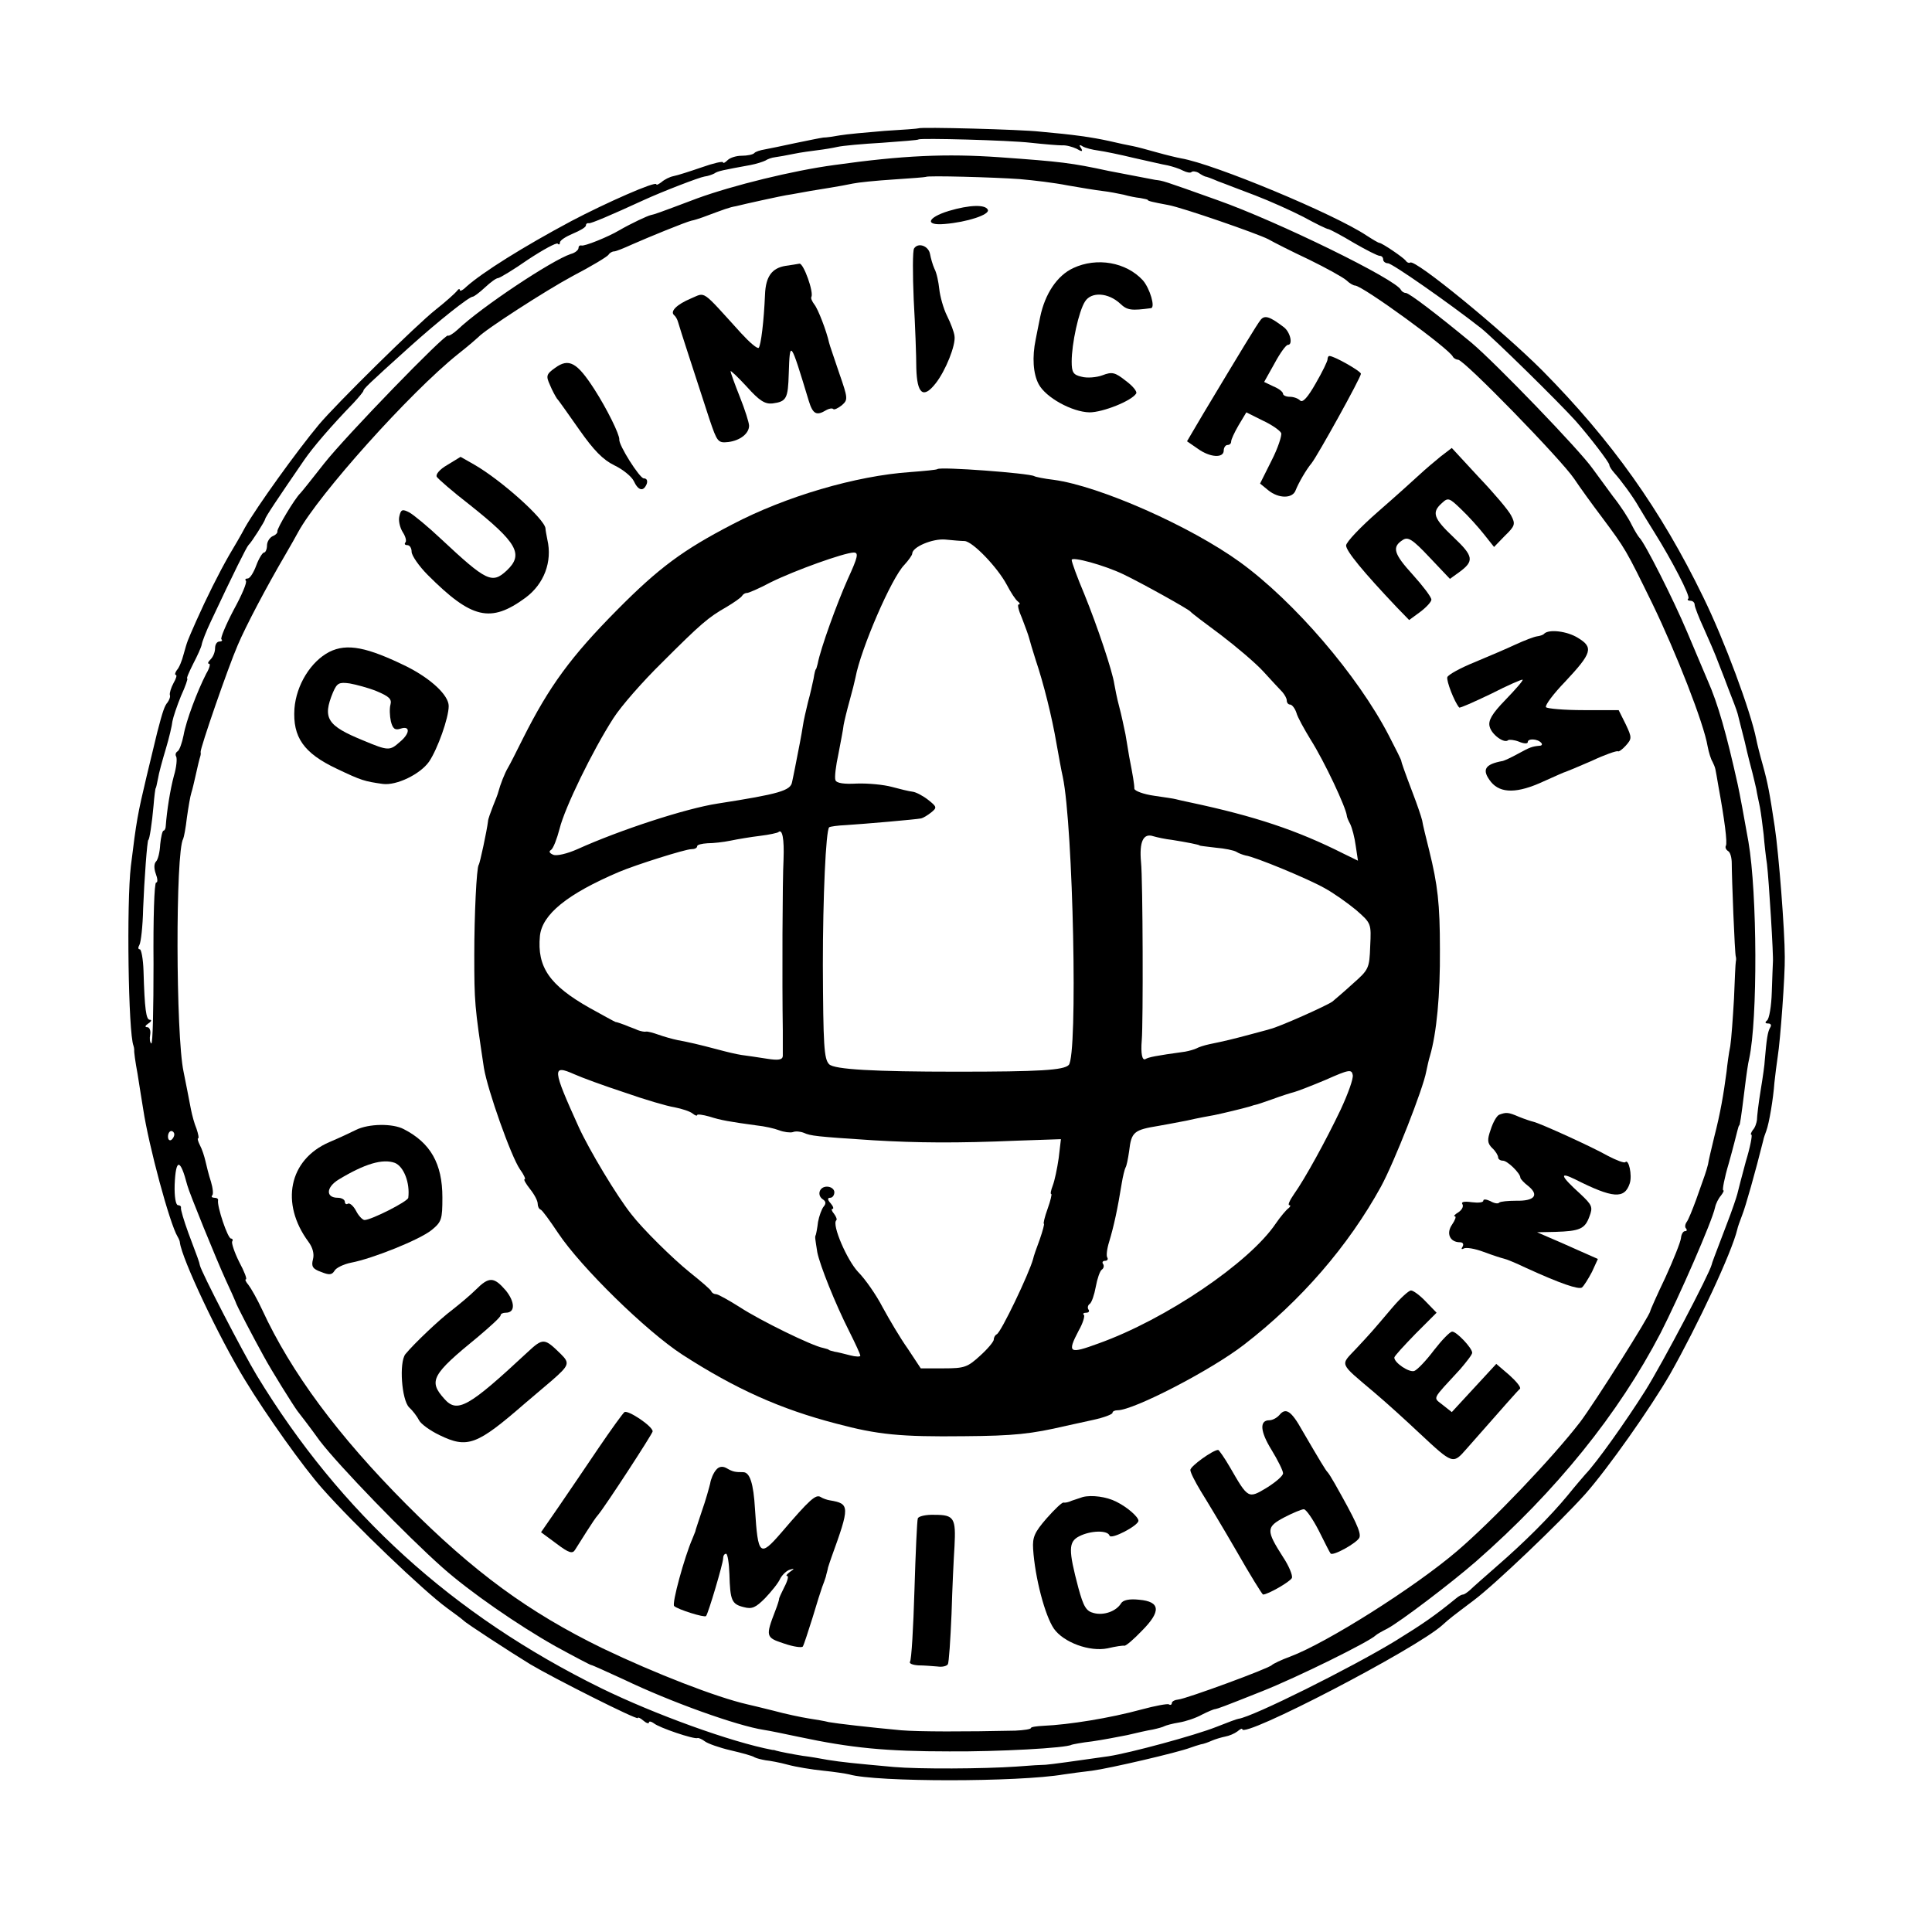 <?xml version="1.0" standalone="no"?>
<!DOCTYPE svg PUBLIC "-//W3C//DTD SVG 20010904//EN"
 "http://www.w3.org/TR/2001/REC-SVG-20010904/DTD/svg10.dtd">
<svg version="1.0" xmlns="http://www.w3.org/2000/svg"
 width="521pt" height="521pt" viewBox="0 0 521 521"
 preserveAspectRatio="xMidYMid meet">
<g transform="translate(0,521) scale(0.1,-0.1)"
fill="#000000" stroke="none">
<path d="M2477 4864 c-1 -1 -42 -4 -92 -7 -49 -4 -103 -9 -120 -12 -16 -3 -37
-6 -45 -6 -8 -1 -42 -8 -76 -15 -33 -7 -70 -15 -82 -17 -12 -2 -25 -6 -28 -10
-4 -4 -19 -7 -34 -7 -14 0 -31 -5 -38 -12 -7 -7 -12 -9 -12 -6 0 4 -26 -2 -57
-13 -32 -11 -66 -22 -77 -24 -10 -2 -24 -9 -32 -16 -8 -6 -14 -9 -14 -6 0 10
-136 -50 -229 -99 -131 -70 -239 -138 -282 -176 -10 -10 -19 -15 -19 -10 0 4
-4 3 -8 -3 -4 -5 -29 -28 -57 -50 -51 -40 -269 -255 -315 -310 -60 -72 -167
-221 -199 -277 -11 -21 -31 -55 -43 -75 -28 -49 -61 -115 -89 -178 -25 -57
-23 -51 -34 -90 -4 -16 -12 -36 -18 -42 -5 -7 -6 -13 -3 -13 4 0 1 -10 -6 -22
-7 -13 -11 -27 -10 -32 2 -4 -1 -13 -6 -20 -8 -9 -13 -23 -28 -81 -1 -5 -14
-58 -28 -116 -25 -105 -28 -122 -43 -244 -12 -100 -7 -451 7 -485 1 -3 2 -8 2
-11 -1 -4 3 -33 9 -65 5 -33 12 -75 15 -94 15 -100 72 -311 93 -345 3 -5 6
-12 6 -15 5 -44 105 -256 176 -372 57 -94 158 -236 209 -293 84 -95 272 -275
335 -321 22 -16 42 -31 45 -34 6 -7 126 -85 180 -118 60 -36 290 -152 290
-145 0 3 7 0 15 -7 8 -7 15 -9 15 -5 0 4 6 3 13 -2 14 -12 109 -44 118 -40 3
1 12 -3 20 -9 8 -6 39 -17 69 -24 30 -7 60 -15 65 -19 6 -3 19 -6 30 -8 11 -1
38 -6 60 -12 22 -6 65 -13 95 -16 30 -3 62 -8 70 -10 72 -21 456 -21 579 0 14
2 49 7 76 10 46 6 231 49 265 62 8 3 21 7 28 9 8 1 21 6 30 10 9 4 26 9 36 11
11 2 25 8 33 14 7 6 13 9 13 6 0 -27 470 217 540 281 20 18 24 21 85 67 56 42
229 207 300 286 61 69 176 232 229 324 74 131 166 327 181 390 1 6 7 22 13 38
9 22 36 118 57 202 1 6 5 17 8 25 8 21 19 88 22 130 2 19 6 51 9 71 7 43 20
220 19 269 0 70 -16 276 -27 350 -14 93 -19 119 -32 166 -8 28 -16 60 -18 71
-15 75 -86 267 -143 383 -114 235 -247 422 -434 611 -110 110 -342 300 -356
291 -3 -2 -9 0 -12 5 -7 9 -63 47 -71 48 -3 0 -18 9 -35 20 -87 58 -411 193
-500 208 -11 2 -40 9 -65 16 -25 7 -54 15 -65 17 -11 2 -40 8 -65 14 -46 10
-94 17 -185 25 -52 6 -323 13 -328 9z m303 -39 c36 -4 74 -7 84 -7 11 1 28 -4
39 -9 15 -9 18 -8 12 2 -6 8 -4 10 5 4 7 -4 26 -9 42 -11 15 -2 59 -11 96 -20
37 -8 78 -18 91 -20 13 -3 32 -9 41 -14 10 -5 20 -7 23 -4 3 3 12 2 19 -2 7
-5 15 -9 18 -10 3 0 19 -6 35 -13 17 -6 62 -24 100 -38 39 -15 97 -41 130 -58
33 -18 63 -33 68 -33 4 -1 35 -17 68 -37 33 -19 64 -35 70 -35 5 0 9 -4 9 -10
0 -5 6 -10 13 -10 11 0 163 -106 251 -175 34 -27 208 -198 255 -250 37 -42 91
-112 91 -119 0 -4 6 -13 13 -21 18 -20 50 -63 67 -93 9 -15 27 -45 41 -67 47
-75 98 -173 92 -179 -4 -3 -1 -6 5 -6 7 0 12 -5 12 -11 0 -5 11 -34 24 -62 13
-29 32 -72 41 -97 10 -25 21 -54 25 -65 13 -33 23 -59 26 -70 1 -5 10 -39 19
-75 8 -36 18 -74 21 -85 3 -11 7 -30 10 -42 2 -13 7 -35 10 -50 3 -16 7 -48
10 -73 2 -25 6 -61 9 -80 5 -41 18 -250 16 -265 0 -5 -2 -41 -3 -80 -1 -38 -7
-73 -13 -77 -6 -5 -5 -8 3 -8 8 0 10 -5 5 -12 -6 -11 -9 -29 -14 -88 0 -8 -5
-44 -11 -80 -6 -36 -10 -72 -10 -80 -1 -8 -5 -21 -11 -27 -5 -7 -7 -13 -4 -13
3 0 -3 -33 -15 -72 -11 -40 -21 -80 -23 -88 -2 -8 -14 -44 -28 -80 -37 -97
-40 -105 -41 -110 -6 -25 -132 -265 -179 -340 -53 -84 -132 -195 -162 -226 -5
-6 -27 -31 -47 -56 -47 -57 -117 -127 -192 -192 -32 -28 -65 -57 -72 -64 -7
-6 -15 -12 -19 -12 -3 0 -11 -4 -18 -10 -59 -48 -88 -68 -164 -115 -120 -73
-385 -205 -423 -210 -3 0 -30 -10 -60 -22 -58 -23 -232 -70 -290 -79 -90 -13
-156 -22 -170 -23 -8 0 -44 -2 -80 -5 -88 -6 -262 -7 -330 -1 -110 10 -139 13
-177 19 -21 4 -51 9 -68 11 -25 4 -62 11 -72 14 -2 1 -6 2 -10 2 -111 21 -318
96 -463 167 -400 197 -702 472 -927 842 -37 61 -151 281 -154 298 -2 10 -5 18
-31 87 -12 33 -21 63 -20 68 1 4 -3 7 -8 7 -6 0 -10 23 -9 55 3 72 15 72 34
-1 5 -20 78 -199 103 -254 14 -30 26 -57 27 -60 1 -7 50 -100 76 -147 21 -39
78 -130 91 -148 4 -5 32 -41 60 -80 51 -67 234 -256 331 -342 73 -65 203 -155
304 -212 51 -28 95 -51 97 -51 3 0 42 -18 88 -39 127 -61 306 -125 378 -136
14 -2 57 -11 95 -19 141 -30 235 -39 405 -39 130 -1 316 9 330 18 3 1 28 6 55
9 28 4 70 12 95 17 25 6 56 13 69 15 14 3 28 7 31 9 4 2 21 7 40 10 18 3 45
12 61 21 16 8 32 15 36 15 9 2 18 5 126 48 96 38 290 134 307 151 3 3 17 11
31 18 34 18 170 121 239 181 217 190 385 399 498 616 50 98 139 301 147 339 2
10 9 24 16 32 6 8 9 14 6 14 -3 0 3 33 15 73 11 39 21 79 23 87 2 8 4 15 5 15
2 0 5 19 15 100 4 33 9 69 12 80 23 106 22 445 -2 585 -10 57 -24 133 -29 155
-30 135 -53 217 -81 280 -7 17 -32 75 -55 130 -38 90 -115 242 -129 255 -3 3
-13 19 -21 35 -8 17 -30 51 -50 76 -19 26 -44 60 -55 75 -35 50 -261 284 -326
339 -92 76 -169 135 -178 135 -5 0 -11 4 -13 8 -12 28 -333 185 -494 242 -154
55 -146 52 -169 55 -11 2 -67 13 -125 24 -102 22 -128 25 -295 37 -143 10
-260 5 -445 -21 -112 -15 -274 -55 -370 -90 -106 -40 -115 -43 -125 -45 -9 -2
-52 -22 -85 -41 -30 -18 -95 -44 -102 -41 -5 1 -8 -2 -8 -7 0 -5 -9 -13 -21
-16 -51 -17 -241 -143 -305 -204 -12 -11 -24 -18 -26 -16 -6 7 -275 -270 -334
-345 -32 -41 -61 -77 -64 -80 -15 -14 -64 -96 -62 -103 1 -4 -5 -10 -13 -13
-8 -4 -15 -15 -15 -25 0 -10 -4 -19 -8 -19 -4 0 -14 -16 -21 -35 -7 -19 -17
-35 -23 -35 -6 0 -8 -3 -5 -6 4 -4 -11 -39 -33 -79 -21 -40 -36 -76 -33 -79 4
-3 1 -6 -5 -6 -7 0 -12 -8 -12 -18 0 -10 -5 -23 -12 -30 -7 -7 -9 -12 -4 -12
4 0 1 -12 -8 -27 -24 -47 -54 -126 -61 -166 -4 -20 -11 -40 -16 -43 -5 -3 -7
-9 -4 -14 3 -5 1 -29 -6 -52 -10 -37 -19 -94 -22 -135 0 -7 -3 -13 -6 -13 -3
0 -7 -17 -9 -37 -1 -21 -6 -41 -11 -46 -6 -6 -6 -19 -1 -33 5 -13 6 -24 1 -24
-5 0 -8 -99 -7 -219 0 -121 -2 -217 -6 -215 -4 3 -5 13 -3 24 2 11 -2 20 -8
20 -7 0 -6 4 3 10 8 5 10 10 4 10 -10 0 -14 28 -17 132 -1 32 -6 58 -10 58 -5
0 -5 5 -1 12 4 7 9 50 10 98 3 77 11 185 14 185 3 0 10 46 14 92 2 26 5 48 6
48 1 0 3 11 6 25 2 14 12 50 21 80 9 30 17 64 18 75 2 11 12 41 23 68 12 26
19 47 17 47 -3 0 5 18 16 40 11 21 22 45 23 52 1 7 12 36 25 63 61 130 96 200
101 205 8 7 44 64 45 70 0 5 35 57 105 159 24 35 73 92 133 154 15 16 27 31
27 33 0 5 13 18 123 117 80 72 162 137 172 137 3 0 18 11 33 25 15 14 30 25
35 25 4 0 41 22 81 50 41 27 76 46 80 43 3 -4 6 -2 6 3 0 6 16 16 35 24 19 8
35 17 35 22 0 4 3 7 8 6 6 -1 60 22 147 62 50 23 151 62 165 64 9 1 20 5 26 8
10 7 22 9 98 23 16 3 34 9 40 12 6 4 17 8 26 9 8 1 31 5 50 9 19 4 49 8 65 10
17 2 41 6 54 9 13 3 67 8 120 11 52 4 97 7 98 9 5 4 241 -2 303 -9z m-30 -98
c36 -3 94 -10 129 -17 34 -6 77 -13 94 -15 18 -2 43 -7 57 -10 14 -4 34 -8 45
-9 11 -2 20 -4 20 -5 0 -3 13 -6 56 -14 38 -7 240 -77 269 -92 14 -8 63 -33
110 -55 47 -23 92 -48 101 -56 8 -8 19 -14 23 -14 20 0 255 -171 264 -192 2
-4 9 -8 14 -8 16 0 278 -269 313 -321 16 -24 50 -71 75 -104 64 -86 64 -86
136 -233 63 -130 139 -323 149 -385 3 -16 9 -35 13 -41 3 -6 7 -15 8 -21 1 -5
5 -26 8 -45 16 -87 25 -154 20 -161 -2 -4 0 -10 6 -14 6 -3 10 -18 10 -33 0
-37 8 -246 11 -252 1 -3 1 -9 0 -13 -1 -4 -3 -50 -5 -101 -3 -51 -7 -108 -10
-127 -4 -19 -8 -50 -10 -69 -8 -61 -17 -113 -33 -175 -8 -33 -16 -67 -17 -75
-2 -8 -6 -22 -9 -30 -3 -8 -13 -37 -23 -65 -10 -27 -21 -55 -26 -61 -4 -6 -5
-14 -1 -17 3 -4 2 -7 -3 -7 -5 0 -10 -8 -11 -19 -1 -10 -20 -58 -42 -106 -23
-48 -41 -89 -41 -91 0 -10 -149 -246 -189 -299 -74 -96 -235 -265 -332 -348
-116 -99 -351 -247 -449 -284 -25 -9 -47 -20 -50 -23 -7 -9 -231 -91 -252 -93
-10 -1 -18 -5 -18 -10 0 -4 -4 -6 -8 -3 -4 2 -37 -4 -74 -14 -84 -23 -195 -41
-265 -44 -18 -1 -33 -3 -33 -6 0 -3 -19 -6 -42 -7 -135 -3 -260 -3 -308 1 -86
8 -173 18 -195 22 -11 3 -36 7 -55 10 -19 3 -62 12 -95 21 -33 8 -64 16 -70
17 -83 19 -248 83 -390 151 -199 97 -347 205 -530 389 -183 184 -310 355 -388
524 -13 28 -30 58 -37 67 -7 8 -10 15 -7 15 4 0 -4 21 -18 47 -13 26 -21 51
-19 55 3 4 1 8 -3 8 -9 0 -38 87 -35 103 1 4 -3 7 -10 7 -6 0 -9 3 -6 6 4 3 2
20 -3 37 -6 18 -12 43 -15 56 -3 13 -9 32 -15 43 -5 10 -7 18 -5 18 3 0 1 11
-4 26 -6 14 -12 37 -15 52 -7 37 -14 72 -20 102 -21 98 -22 593 -1 628 2 4 7
30 10 57 4 28 9 58 12 67 3 9 7 27 10 40 7 32 12 52 14 58 1 3 2 8 1 12 -1 11
74 228 100 288 22 52 78 158 129 245 13 22 28 49 34 60 55 101 301 376 431
480 28 22 52 43 55 46 17 19 179 124 255 165 50 26 93 52 96 57 3 5 10 9 15 9
5 0 27 9 49 19 43 19 143 60 160 64 6 1 19 5 30 9 59 22 72 27 90 30 11 3 43
10 70 16 28 6 64 14 80 16 17 3 39 7 50 9 11 2 36 6 55 9 19 3 46 8 60 11 14
3 63 8 110 11 46 3 85 6 87 7 3 4 184 -1 253 -6z m-2280 -2576 c0 -6 -4 -12
-8 -15 -5 -3 -9 1 -9 9 0 8 4 15 9 15 4 0 8 -4 8 -9z"/>
<path d="M2558 4641 c-58 -18 -65 -40 -10 -35 60 5 121 25 116 38 -6 15 -49
14 -106 -3z"/>
<path d="M2465 4540 c-4 -6 -4 -68 -1 -138 4 -70 7 -153 7 -185 2 -70 19 -83
52 -41 27 34 55 104 51 128 -1 10 -10 34 -20 54 -10 20 -19 53 -21 72 -2 19
-7 44 -13 55 -5 11 -10 29 -12 40 -4 22 -32 32 -43 15z"/>
<path d="M2894 4487 c-43 -20 -76 -69 -89 -132 -3 -16 -9 -43 -12 -60 -10 -48
-7 -93 8 -121 19 -36 90 -75 137 -76 36 0 114 31 126 51 3 5 -9 20 -28 34 -29
23 -37 25 -63 15 -16 -6 -42 -8 -56 -4 -23 5 -27 12 -27 41 0 48 19 136 36
162 17 27 63 24 95 -6 19 -18 30 -19 83 -12 12 2 -3 53 -22 75 -45 49 -124 63
-188 33z"/>
<path d="M2118 4493 c-36 -6 -53 -28 -55 -77 -3 -73 -11 -137 -17 -144 -4 -3
-24 14 -47 39 -110 121 -95 111 -136 94 -38 -16 -57 -35 -45 -45 4 -3 9 -12
11 -20 4 -15 45 -140 84 -260 21 -62 23 -65 51 -62 32 4 56 23 56 44 0 8 -11
43 -25 78 -14 35 -25 66 -25 69 0 3 20 -16 44 -42 34 -38 49 -47 69 -45 38 5
42 13 44 80 3 93 4 92 54 -73 11 -36 21 -41 47 -25 7 4 16 6 19 3 2 -3 13 2
23 10 17 15 17 18 -7 87 -13 39 -26 76 -27 81 -7 32 -30 92 -40 104 -6 8 -10
17 -8 20 7 13 -21 91 -32 90 -6 -1 -23 -4 -38 -6z"/>
<path d="M3400 4348 c-10 -12 -57 -90 -156 -255 l-43 -73 29 -20 c33 -24 70
-26 70 -5 0 8 5 15 10 15 6 0 10 4 10 9 0 6 9 25 20 44 l21 35 44 -22 c24 -11
47 -27 50 -34 2 -7 -9 -41 -26 -74 l-31 -62 22 -18 c28 -23 66 -23 74 0 8 20
28 55 43 73 16 20 133 231 133 241 0 7 -72 48 -85 48 -3 0 -5 -4 -5 -9 0 -5
-14 -34 -32 -65 -21 -37 -35 -53 -42 -46 -6 6 -18 10 -28 10 -10 0 -18 4 -18
8 0 5 -11 14 -26 20 l-25 12 28 50 c15 28 31 50 36 50 14 0 7 33 -10 47 -38
29 -52 34 -63 21z"/>
<path d="M1497 4218 c-24 -17 -25 -22 -14 -46 6 -15 15 -31 19 -37 5 -5 32
-44 61 -85 38 -54 63 -80 94 -95 23 -11 46 -30 52 -42 12 -26 26 -30 35 -8 3
9 0 15 -8 15 -11 0 -68 90 -66 105 1 13 -33 82 -67 135 -47 73 -69 85 -106 58z"/>
<path d="M3885 3979 c-16 -13 -42 -35 -57 -49 -15 -14 -65 -59 -112 -100 -47
-41 -86 -82 -86 -91 0 -15 46 -71 137 -167 l33 -34 30 22 c16 12 30 27 30 33
0 7 -23 37 -50 67 -52 57 -57 75 -27 94 14 9 26 2 72 -47 l55 -58 25 18 c41
30 39 43 -15 94 -54 51 -60 67 -32 92 17 16 20 15 53 -17 19 -18 46 -48 61
-67 l27 -34 29 30 c28 27 29 32 17 55 -7 14 -46 60 -87 103 l-73 79 -30 -23z"/>
<path d="M1206 3956 c-21 -12 -32 -26 -28 -32 4 -6 43 -40 87 -74 131 -104
148 -135 101 -179 -39 -36 -54 -29 -176 85 -36 34 -75 66 -86 72 -19 10 -23 8
-27 -10 -3 -11 1 -30 9 -43 8 -12 11 -25 7 -28 -3 -4 -1 -7 5 -7 7 0 12 -8 12
-18 0 -10 20 -39 44 -63 118 -118 169 -130 263 -61 50 37 73 97 59 157 -2 11
-5 25 -5 30 -2 25 -119 130 -192 172 l-37 21 -36 -22z"/>
<path d="M2528 3945 c-2 -2 -34 -5 -73 -8 -147 -10 -337 -66 -480 -141 -133
-69 -198 -117 -310 -230 -126 -127 -184 -207 -254 -346 -18 -36 -36 -72 -41
-80 -9 -15 -21 -46 -26 -65 -1 -5 -8 -23 -15 -40 -6 -16 -13 -34 -13 -40 -3
-25 -22 -114 -25 -117 -6 -8 -12 -137 -12 -243 0 -127 1 -139 26 -305 10 -60
73 -238 97 -273 11 -15 16 -27 13 -27 -4 0 3 -12 14 -26 12 -15 21 -32 21 -40
0 -7 3 -14 8 -16 4 -1 25 -30 47 -63 62 -93 238 -265 335 -328 144 -93 265
-147 415 -186 112 -30 174 -36 345 -34 135 1 181 6 275 28 11 2 44 10 73 16
28 6 52 15 52 19 0 4 6 7 14 7 43 0 252 108 341 177 153 118 281 266 369 426
36 66 114 265 122 310 3 14 7 33 10 42 18 61 28 165 27 288 0 123 -6 174 -29
267 -8 32 -17 68 -19 81 -3 12 -14 44 -24 70 -24 63 -32 87 -32 89 1 2 -15 33
-34 70 -84 162 -255 361 -401 467 -134 97 -378 205 -502 222 -26 3 -50 8 -53
10 -14 8 -254 26 -261 19z m73 -194 c22 -1 89 -71 114 -118 11 -21 24 -41 30
-45 5 -4 7 -8 2 -8 -4 0 0 -17 9 -37 8 -21 17 -45 19 -53 2 -8 10 -35 18 -60
21 -62 44 -154 56 -225 6 -33 13 -73 17 -90 28 -133 41 -752 16 -777 -14 -14
-78 -18 -302 -18 -223 0 -330 6 -344 20 -14 14 -16 50 -17 268 0 182 8 362 17
371 2 2 23 5 46 6 48 3 187 15 202 18 5 1 17 8 27 16 16 13 16 15 -8 34 -14
11 -33 21 -42 22 -9 1 -34 7 -56 13 -22 6 -64 10 -94 9 -35 -2 -55 1 -58 9 -3
7 1 39 8 71 6 32 13 67 14 78 2 11 9 40 16 65 7 25 14 53 16 63 14 76 97 269
132 304 11 12 21 26 21 30 0 18 55 41 89 38 20 -2 43 -4 52 -4z m-315 -103
c-29 -65 -73 -186 -81 -228 -2 -8 -4 -15 -5 -15 -1 0 -4 -11 -6 -25 -3 -14 -9
-42 -15 -63 -5 -21 -12 -50 -14 -65 -4 -26 -10 -56 -21 -112 -3 -14 -6 -31 -8
-39 -4 -23 -34 -32 -201 -58 -85 -13 -263 -71 -378 -123 -27 -12 -56 -19 -65
-15 -10 4 -13 9 -6 13 6 4 16 30 23 57 14 57 89 211 145 298 21 33 80 100 131
150 106 106 125 122 174 150 20 12 39 25 42 30 3 5 9 8 13 8 3 -1 33 12 65 29
65 32 196 79 223 80 14 0 12 -11 -16 -72z m744 13 c48 -23 174 -93 180 -100 3
-4 40 -32 82 -63 42 -32 94 -76 115 -99 21 -23 44 -48 51 -55 6 -7 12 -17 12
-23 0 -6 4 -11 9 -11 5 0 13 -10 17 -22 3 -12 21 -44 38 -72 38 -60 96 -184
98 -206 0 -3 4 -13 9 -22 5 -10 12 -36 15 -59 l6 -40 -39 19 c-125 63 -239
101 -413 138 -19 4 -37 8 -40 9 -3 1 -29 5 -57 9 -29 4 -53 13 -54 19 0 12 -4
36 -14 87 -2 14 -7 41 -10 60 -4 19 -11 53 -17 75 -6 22 -11 49 -13 60 -5 35
-46 157 -81 243 -19 45 -34 86 -34 92 0 10 88 -14 140 -39z m-917 -768 c-3
-53 -4 -329 -2 -463 0 -30 0 -61 0 -68 -1 -10 -12 -12 -43 -7 -24 4 -54 8 -68
10 -14 2 -43 9 -65 15 -53 14 -75 19 -107 25 -15 3 -39 10 -53 15 -14 5 -29 9
-33 8 -4 -1 -14 1 -22 4 -8 4 -24 9 -35 14 -11 4 -22 8 -25 8 -3 1 -34 18 -70
38 -108 61 -142 110 -134 194 6 58 73 113 214 173 45 19 178 61 194 61 9 0 16
3 16 8 0 4 12 7 28 8 15 0 43 3 62 7 19 4 55 10 80 13 25 3 47 8 49 10 11 10
16 -19 14 -73z m1048 52 c38 -6 74 -13 74 -15 0 -1 20 -3 44 -6 24 -2 48 -7
55 -11 6 -4 17 -8 25 -10 24 -3 169 -63 213 -88 24 -13 62 -40 85 -59 41 -36
41 -36 38 -98 -2 -59 -4 -63 -46 -100 -24 -22 -50 -44 -56 -49 -15 -11 -145
-69 -168 -74 -5 -2 -30 -8 -55 -15 -45 -12 -65 -17 -109 -26 -14 -3 -29 -8
-34 -11 -6 -3 -20 -7 -31 -9 -80 -11 -99 -15 -107 -20 -9 -5 -13 15 -10 51 4
45 3 434 -2 480 -5 55 6 79 33 70 10 -3 33 -8 51 -10z m-1477 -681 c54 -19
115 -37 135 -40 20 -4 42 -11 49 -17 6 -5 12 -7 12 -4 0 3 15 1 33 -4 31 -10
55 -14 128 -24 20 -2 47 -8 60 -13 13 -5 30 -7 37 -5 7 3 20 2 30 -2 18 -8 32
-10 187 -20 118 -7 225 -8 388 -1 l118 4 -6 -51 c-4 -28 -11 -61 -16 -74 -5
-13 -7 -23 -4 -23 2 0 -2 -18 -10 -40 -8 -22 -12 -40 -10 -40 2 0 -3 -19 -11
-42 -9 -24 -17 -47 -18 -53 -11 -40 -87 -199 -98 -203 -4 -2 -8 -8 -8 -14 0
-6 -17 -26 -37 -44 -34 -31 -42 -34 -98 -34 l-62 0 -35 53 c-20 28 -50 79 -68
112 -17 33 -47 76 -66 95 -30 32 -71 127 -59 139 3 2 0 10 -6 18 -6 7 -8 13
-4 13 4 0 2 7 -5 15 -9 10 -9 15 -1 15 6 0 11 7 11 15 0 8 -9 15 -20 15 -21 0
-28 -24 -10 -35 7 -5 8 -11 1 -19 -5 -6 -12 -25 -15 -41 -2 -17 -5 -32 -6 -35
-3 -6 -2 -8 4 -47 7 -35 48 -138 87 -215 16 -32 29 -60 29 -64 0 -3 -12 -3
-27 1 -16 4 -35 9 -43 10 -8 2 -15 4 -15 5 0 1 -7 3 -15 5 -29 5 -170 74 -225
110 -30 19 -59 35 -64 35 -5 0 -11 3 -13 8 -1 4 -28 27 -58 51 -46 37 -127
117 -157 156 -40 50 -114 174 -142 235 -72 159 -73 170 -12 143 20 -9 80 -31
135 -49z m1932 -45 c-40 -84 -97 -188 -127 -230 -11 -16 -17 -29 -12 -29 4 0
3 -4 -2 -8 -6 -4 -22 -23 -35 -42 -71 -105 -296 -258 -478 -323 -79 -29 -85
-26 -53 35 11 19 17 39 14 42 -4 3 -1 6 6 6 7 0 10 4 6 9 -3 5 -1 12 4 15 5 4
12 24 16 46 4 22 11 42 16 46 5 3 7 10 4 15 -4 5 -1 9 5 9 6 0 9 4 6 9 -3 4
-1 23 5 42 13 43 23 90 34 158 3 19 8 38 10 42 3 4 7 24 10 45 6 52 13 57 80
68 11 2 45 8 75 14 30 7 64 13 75 15 24 5 74 17 95 23 8 3 16 5 17 5 2 0 22 7
45 15 24 9 50 17 58 19 8 2 47 17 85 33 63 28 70 29 73 13 2 -10 -13 -51 -32
-92z"/>
<path d="M4164 3501 c-2 -3 -11 -6 -19 -7 -8 -1 -34 -11 -58 -22 -23 -11 -73
-32 -111 -48 -37 -15 -70 -33 -73 -40 -3 -10 19 -67 32 -82 2 -2 40 15 86 37
45 23 84 40 85 38 2 -2 -19 -26 -46 -54 -37 -38 -47 -56 -43 -72 5 -22 40 -47
50 -37 3 2 16 1 29 -4 14 -6 24 -6 24 -1 0 10 26 9 36 -2 4 -4 2 -8 -4 -8 -21
-2 -26 -4 -59 -22 -18 -10 -36 -18 -40 -19 -50 -9 -58 -24 -32 -57 26 -31 71
-31 142 2 31 14 58 26 60 26 1 0 32 13 69 29 36 17 68 28 71 26 2 -2 12 5 21
15 17 19 17 22 0 58 l-19 38 -95 0 c-52 0 -98 4 -101 8 -3 5 20 36 52 69 72
77 77 92 34 118 -29 18 -78 24 -91 11z"/>
<path d="M888 3452 c-50 -26 -89 -89 -94 -153 -5 -77 25 -120 114 -162 67 -32
75 -34 124 -41 37 -5 101 26 125 60 23 34 53 118 53 150 0 29 -47 73 -112 106
-108 53 -162 64 -210 40z m128 -106 c33 -14 41 -21 37 -36 -3 -11 -2 -31 1
-45 5 -20 11 -25 26 -20 27 9 26 -13 -2 -36 -27 -24 -31 -24 -98 4 -98 40
-111 60 -82 130 11 25 16 28 45 24 17 -3 51 -12 73 -21z"/>
<path d="M4043 2204 c-7 -3 -17 -21 -23 -40 -10 -28 -9 -37 4 -50 9 -8 16 -20
16 -25 0 -5 6 -9 13 -9 12 0 47 -34 47 -46 0 -3 10 -14 22 -23 29 -24 16 -40
-33 -39 -22 0 -43 -2 -46 -5 -3 -4 -14 -2 -24 4 -11 5 -19 6 -19 1 0 -5 -14
-6 -31 -4 -21 3 -30 1 -25 -6 3 -6 -2 -15 -11 -21 -10 -6 -14 -11 -10 -11 5 0
1 -10 -7 -22 -17 -24 -6 -48 21 -48 8 0 11 -5 7 -12 -4 -6 -3 -8 3 -5 6 4 30
0 54 -9 24 -9 49 -17 54 -18 6 -1 33 -12 60 -25 94 -43 142 -59 151 -53 5 4
17 23 27 42 l16 35 -52 23 c-29 13 -65 29 -82 36 l-30 13 49 1 c66 2 80 8 92
41 10 26 8 31 -25 62 -53 48 -57 60 -14 39 103 -52 134 -54 148 -11 7 22 -3
67 -12 57 -3 -3 -24 5 -47 17 -42 24 -183 88 -201 92 -5 1 -23 7 -38 13 -30
13 -35 13 -54 6z"/>
<path d="M960 2163 c-14 -7 -46 -22 -72 -33 -109 -47 -133 -165 -56 -269 11
-15 16 -32 12 -47 -5 -19 -1 -26 22 -34 22 -9 29 -8 36 3 4 8 25 18 45 22 58
11 185 62 217 88 27 22 29 29 29 88 0 91 -32 147 -104 184 -30 16 -95 15 -129
-2z m105 -89 c24 -10 41 -54 36 -94 -1 -10 -100 -60 -118 -60 -5 0 -16 11 -23
25 -7 13 -17 22 -22 19 -4 -3 -8 0 -8 5 0 6 -9 11 -19 11 -33 0 -32 28 2 49
71 43 119 57 152 45z"/>
<path d="M1283 1732 c-15 -15 -44 -39 -63 -54 -35 -26 -105 -93 -127 -120 -17
-23 -10 -122 10 -143 10 -9 22 -25 27 -35 5 -10 30 -28 55 -40 76 -37 101 -27
230 85 17 14 49 42 73 62 47 41 49 47 25 71 -45 44 -48 45 -91 5 -159 -148
-189 -165 -224 -125 -43 48 -34 65 91 167 33 28 61 53 61 58 0 4 6 7 14 7 26
0 25 29 0 60 -32 37 -45 38 -81 2z"/>
<path d="M3754 1683 c-56 -66 -55 -65 -97 -110 -43 -46 -48 -36 49 -118 32
-27 87 -77 122 -110 90 -84 90 -84 126 -43 103 117 139 158 145 163 3 4 -10
20 -29 37 l-35 30 -60 -65 -60 -65 -24 19 c-27 22 -32 11 47 97 17 20 32 39
32 44 0 13 -43 58 -54 57 -6 0 -28 -23 -49 -50 -21 -28 -45 -53 -53 -56 -14
-5 -54 22 -54 36 0 4 26 32 57 64 l57 57 -29 30 c-16 17 -34 30 -40 30 -6 0
-29 -21 -51 -47z"/>
<path d="M1684 1402 c-5 -4 -36 -47 -70 -97 -33 -49 -82 -121 -108 -159 l-47
-68 42 -31 c33 -25 43 -28 50 -16 5 8 19 30 31 49 12 19 26 40 31 45 20 24
147 219 147 225 0 14 -66 58 -76 52z"/>
<path d="M3450 1394 c-7 -8 -19 -14 -27 -14 -27 0 -25 -30 6 -80 17 -28 31
-56 31 -63 0 -7 -20 -24 -44 -39 -50 -30 -50 -30 -99 55 -15 26 -30 47 -32 47
-14 0 -75 -44 -75 -54 0 -7 13 -32 28 -57 15 -24 59 -97 96 -161 37 -65 70
-118 72 -118 13 0 74 35 78 45 2 7 -8 32 -24 56 -46 72 -46 81 3 107 23 12 47
22 53 22 6 0 24 -26 40 -57 16 -32 30 -60 32 -62 5 -9 73 29 78 43 5 13 -11
47 -67 146 -8 14 -16 27 -19 30 -5 5 -19 28 -68 112 -30 54 -45 63 -62 42z"/>
<path d="M1931 1246 c-7 -8 -14 -24 -16 -37 -3 -12 -12 -45 -22 -73 -9 -28
-18 -53 -18 -56 -1 -3 -5 -12 -8 -20 -21 -48 -56 -175 -49 -181 9 -9 82 -32
86 -27 6 7 46 142 46 155 0 7 3 13 8 13 4 0 8 -25 9 -55 2 -71 6 -81 39 -89
22 -6 32 -1 57 24 17 18 36 41 41 53 6 11 18 22 26 24 13 4 13 3 0 -6 -8 -6
-12 -11 -7 -11 4 0 1 -13 -8 -30 -8 -16 -15 -31 -14 -32 0 -2 -4 -16 -10 -31
-27 -70 -26 -73 23 -89 26 -9 49 -12 51 -8 3 5 14 39 26 77 11 37 23 75 26 83
3 8 8 21 10 28 1 6 5 18 6 25 2 6 6 19 9 27 50 138 50 145 -4 154 -7 1 -19 5
-25 9 -13 8 -29 -6 -106 -96 -58 -67 -63 -63 -71 63 -4 70 -14 100 -32 100
-22 0 -28 1 -45 11 -11 6 -21 4 -28 -5z"/>
<path d="M2920 1173 c-8 -3 -22 -7 -30 -10 -8 -4 -18 -6 -22 -5 -4 1 -24 -18
-46 -43 -32 -37 -38 -50 -36 -82 5 -78 32 -180 56 -215 26 -37 96 -63 145 -53
21 5 41 8 45 7 4 -1 25 17 47 40 53 53 50 79 -7 84 -27 3 -44 -1 -49 -10 -13
-21 -46 -33 -73 -26 -21 5 -28 17 -42 68 -27 102 -27 124 2 139 31 16 77 17
82 2 4 -12 78 27 78 40 0 10 -29 36 -59 51 -27 14 -67 19 -91 13z"/>
<path d="M2475 1115 c-2 -5 -6 -93 -9 -193 -3 -101 -8 -188 -12 -193 -3 -5 7
-9 23 -10 15 0 38 -2 51 -3 13 -2 25 1 28 6 3 4 7 66 10 136 2 70 6 152 8 182
4 76 -1 85 -53 85 -24 1 -45 -4 -46 -10z"/>
</g>
</svg>
